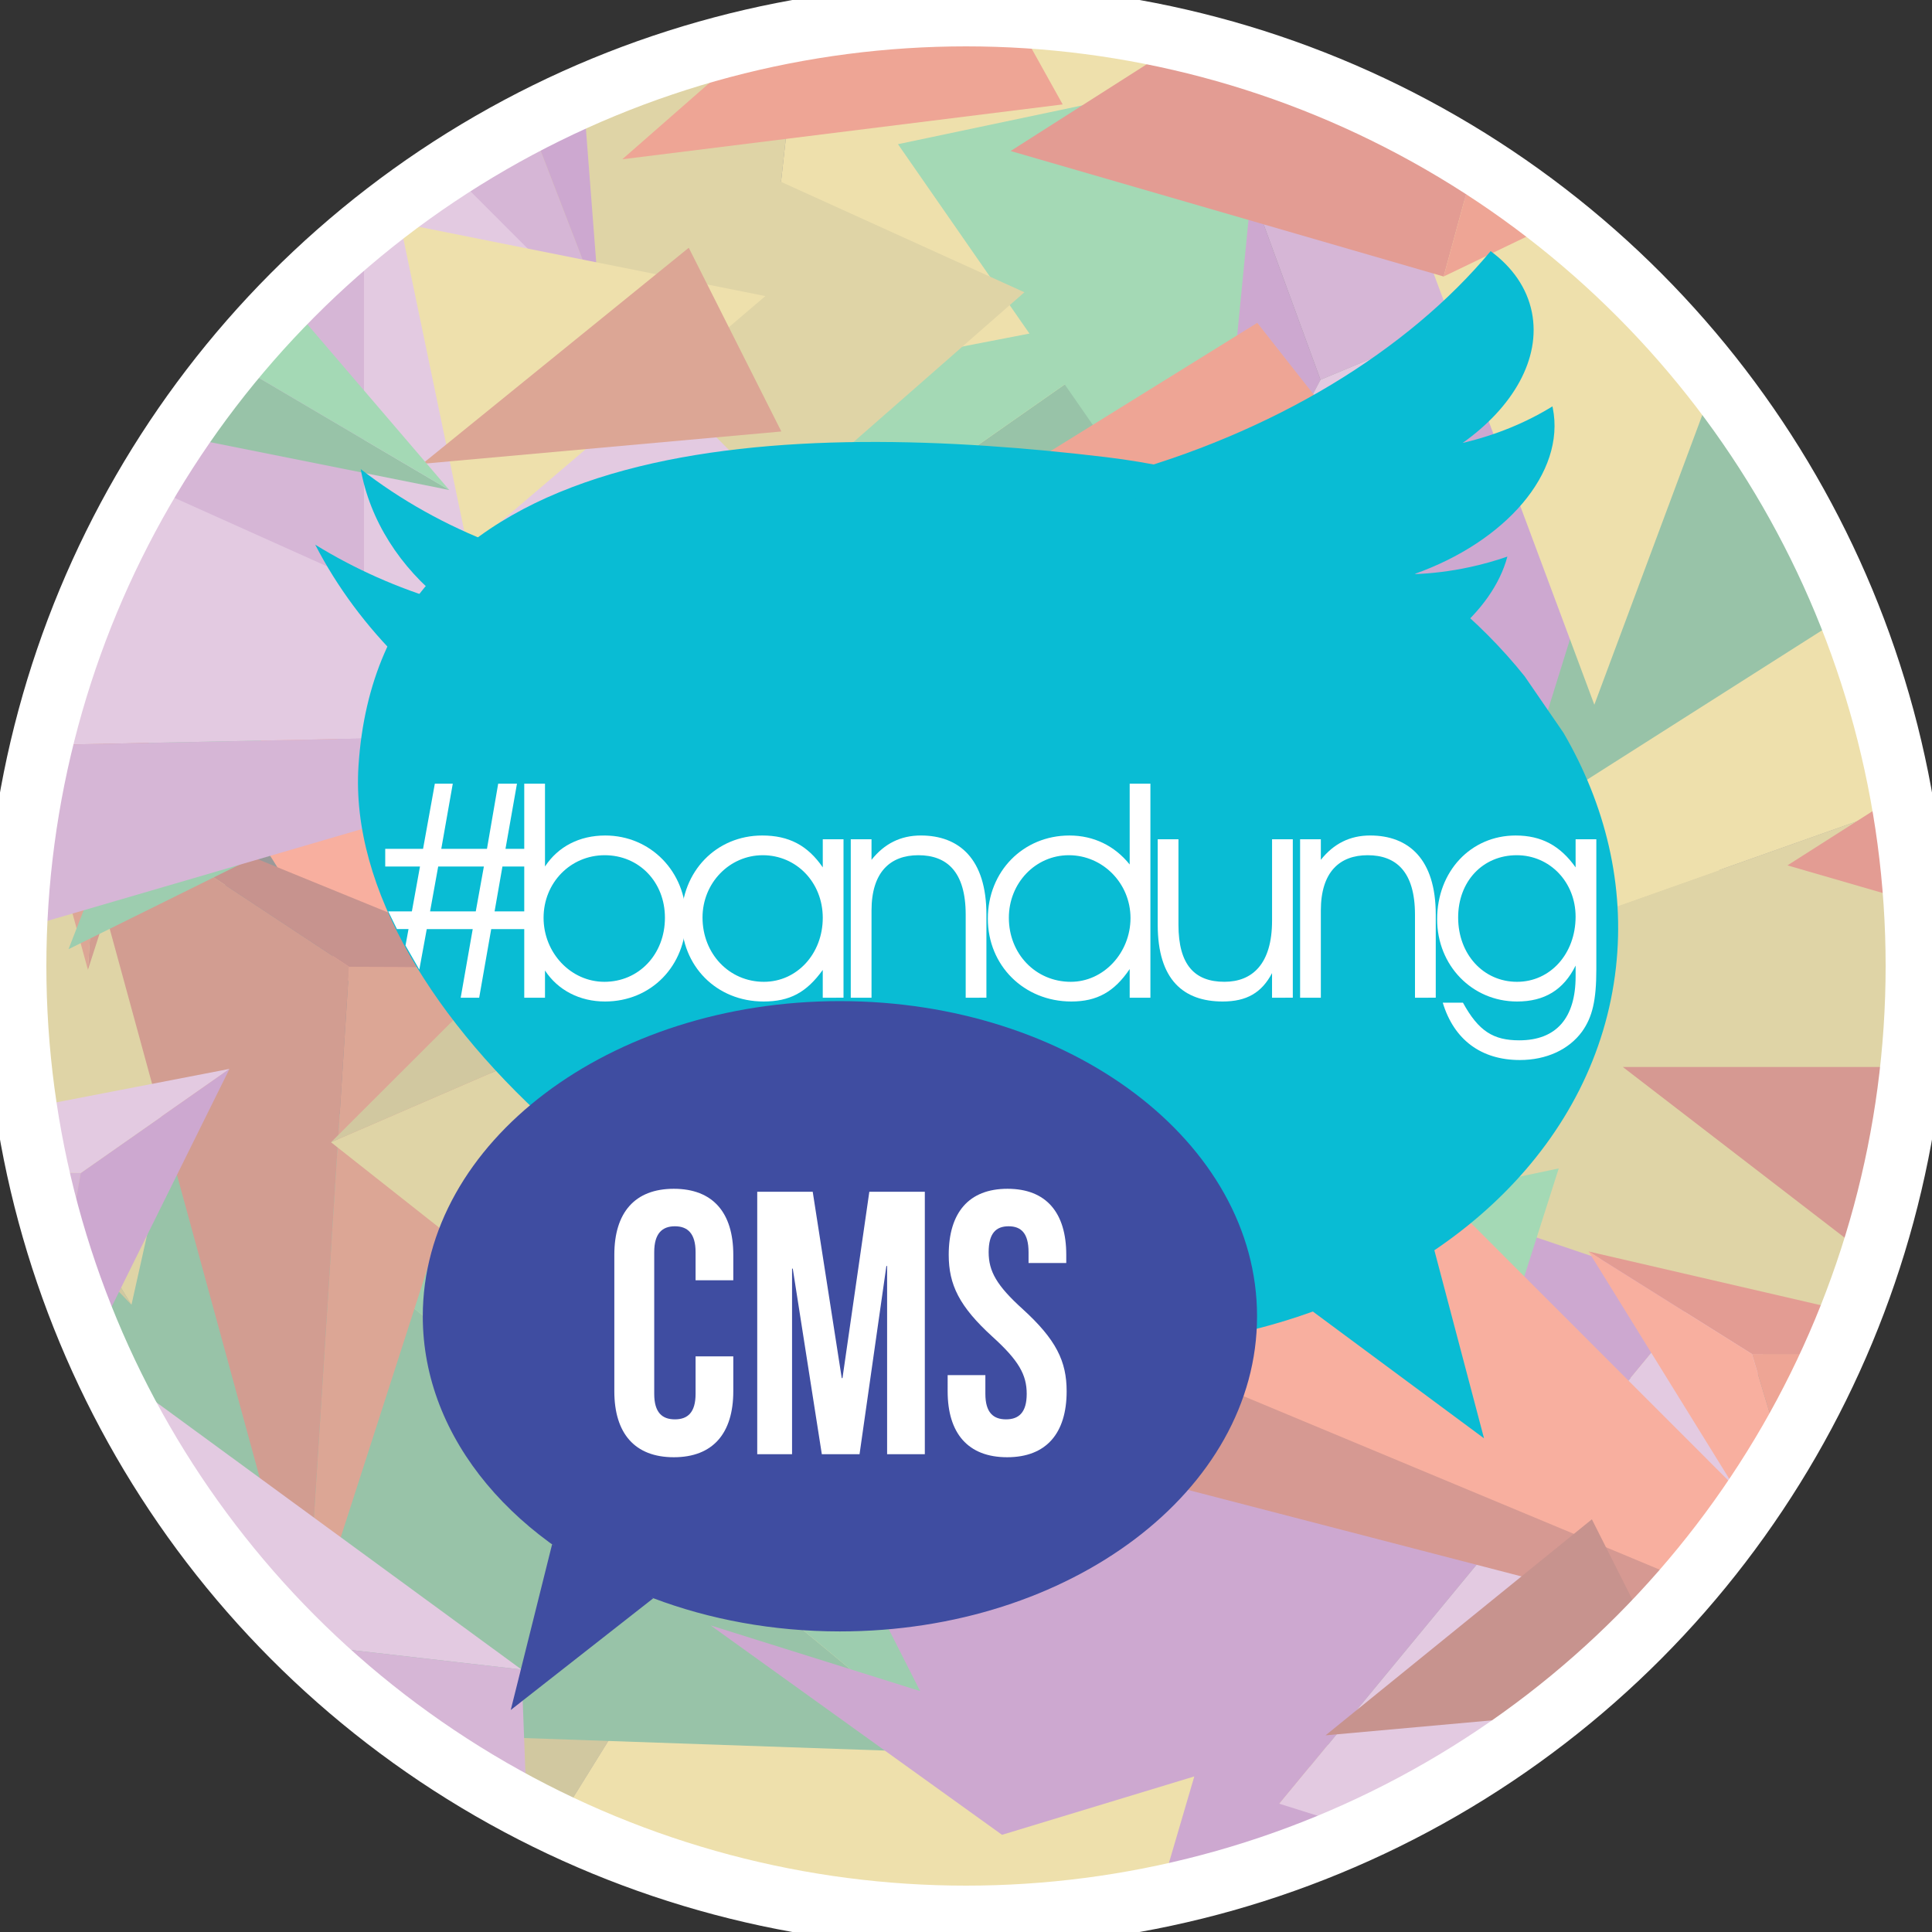 <?xml version="1.0" encoding="utf-8"?>
<!-- Generator: Adobe Illustrator 16.0.0, SVG Export Plug-In . SVG Version: 6.00 Build 0)  -->
<!DOCTYPE svg PUBLIC "-//W3C//DTD SVG 1.1//EN" "http://www.w3.org/Graphics/SVG/1.1/DTD/svg11.dtd">
<svg version="1.1" id="Layer_1" xmlns="http://www.w3.org/2000/svg" xmlns:xlink="http://www.w3.org/1999/xlink" x="0px" y="0px"
	 width="125px" height="125px" viewBox="0 0 125 125" enable-background="new 0 0 125 125" xml:space="preserve">
<rect x="0" y="0" width="125" height="125" fill="#333333" stroke="none"/>
<g>
	<g>
		<defs>
			<circle id="SVGID_1_" cx="62.5" cy="62.5" r="61.5"/>
		</defs>
		<clipPath id="SVGID_2_">
			<use xlink:href="#SVGID_1_"  overflow="visible"/>
		</clipPath>
		<g clip-path="url(#SVGID_2_)">
			<g>
				<g>
					<polygon fill="#BFA94D" points="48.929,64.154 8.022,88.649 54.507,88.237 					"/>
					<polygon fill="#A39041" points="8.022,88.649 27.872,131.142 54.507,88.237 					"/>
					<polygon fill="#A39041" points="48.929,64.154 91.269,119.932 54.507,88.237 					"/>
					<polygon fill="#DDC159" points="27.872,131.142 91.269,119.932 54.507,88.237 					"/>
				</g>
				<polygon fill="#AC6CAD" points="10.666,48.374 -9.548,54.769 -4.924,37.979 				"/>
				<polygon fill="#DDC159" points="118.617,76.968 107.978,93.514 99.162,78.102 				"/>
				<polygon fill="#DDC159" points="114.714,56.181 107.985,66.644 101.785,56.581 				"/>
				<g>
					<polygon fill="#308751" points="90.85,64.427 100.795,-13.627 141.101,38.864 					"/>
					<polygon fill="#48B26B" points="100.795,-13.627 148.043,13.543 141.101,38.864 					"/>
				</g>
				<g>
					<polygon fill="#9B51A0" points="108.248,19.96 89.623,79.714 65.516,34.369 					"/>
					<polygon fill="#C694C3" points="89.623,79.714 56.577,53.345 65.516,34.369 					"/>
				</g>
				<g>
					<polygon fill="#9B51A0" points="34.91,91.489 117.601,74.49 77.035,123.66 					"/>
					<polygon fill="#C694C3" points="117.601,74.49 105.049,121.129 77.035,123.66 					"/>
				</g>
				<g>
					<polygon fill="#308751" points="-21.333,110.537 61.559,113.41 12.472,72.803 					"/>
					<polygon fill="#3A9B5E" points="61.559,113.41 39.89,70.678 12.472,72.803 					"/>
				</g>
				<g>
					<polygon fill="#DDC159" points="20.743,29.663 -11.877,63.179 -1.934,67.358 					"/>
					<polygon fill="#BFA94D" points="20.743,29.663 8.506,84.419 -1.934,67.358 					"/>
					<polygon fill="#A39041" points="-11.877,63.179 8.506,84.419 -1.934,67.358 					"/>
				</g>
				<g>
					<polygon fill="#F05F3E" points="0.015,27.389 24.201,66.133 32.047,59.285 					"/>
					<polygon fill="#DD4B2A" points="0.015,27.389 53.684,56.466 32.047,59.285 					"/>
					<polygon fill="#C63927" points="24.201,66.133 53.684,56.466 32.047,59.285 					"/>
				</g>
				<g>
					<polygon fill="#B94C2A" points="19.778,106.499 33.92,62.635 22.588,62.552 					"/>
					<polygon fill="#A43A23" points="19.778,106.499 4.511,50.622 22.588,62.552 					"/>
					<polygon fill="#8F261D" points="33.92,62.635 4.511,50.622 22.588,62.552 					"/>
				</g>
				<g>
					<polygon fill="#A43A23" points="5.688,62.747 15.388,32.657 7.616,32.6 					"/>
					<polygon fill="#B94C2A" points="5.688,62.747 -4.785,24.416 7.616,32.6 					"/>
					<polygon fill="#8F261D" points="15.388,32.657 -4.785,24.416 7.616,32.6 					"/>
				</g>
				<g>
					<polygon fill="#DDC159" points="44.28,68.242 89.861,-4.448 52.327,-4.448 					"/>
					<polygon fill="#BFA94D" points="44.28,68.242 23.272,-25.326 52.327,-4.448 					"/>
					<polygon fill="#9B51A0" points="112.567,126.044 45.979,105.164 75.032,126.044 					"/>
				</g>
				<g>
					<polygon fill="#BFA94D" points="129.464,49.837 135.166,92.156 71.141,70.502 					"/>
					<polygon fill="#A39041" points="135.166,92.156 145.817,23.019 129.464,49.837 					"/>
					<polygon fill="#DDC159" points="145.817,23.019 71.141,70.502 129.464,49.837 					"/>
				</g>
				<g>
					<polygon fill="#DD4B2A" points="104.691,96.937 125.919,96.937 111.846,120.762 					"/>
				</g>
				<g>
					<polygon fill="#DD4B2A" points="113.348,87.602 131.438,87.602 119.445,107.902 					"/>
					<polygon fill="#C63927" points="131.438,87.602 102.78,80.969 113.348,87.602 					"/>
					<polygon fill="#F05F3E" points="102.78,80.969 119.445,107.902 113.348,87.602 					"/>
				</g>
				<g>
					<polygon fill="#AC6CAD" points="109.076,113.939 135.347,117.133 108.797,137.619 					"/>
					<polygon fill="#9B51A0" points="135.347,117.133 99.852,103.904 109.076,113.939 					"/>
					<polygon fill="#C694C3" points="99.852,103.904 108.797,137.619 109.076,113.939 					"/>
				</g>
				<g>
					<polygon fill="#AC6CAD" points="85.436,24.571 77.243,2.178 109.57,14.489 					"/>
					<polygon fill="#9B51A0" points="77.243,2.178 79.274,36.311 85.436,24.571 					"/>
					<polygon fill="#C694C3" points="79.274,36.311 109.57,14.489 85.436,24.571 					"/>
				</g>
				<g>
					<polygon fill="#3A9B5E" points="62.75,29.167 57.985,56.596 31.323,28.402 					"/>
					<polygon fill="#308751" points="57.985,56.596 76.255,19.716 62.75,29.167 					"/>
					<polygon fill="#48B26B" points="76.255,19.716 31.323,28.402 62.75,29.167 					"/>
				</g>
				<g>
					<polygon fill="#AC6CAD" points="5.22,75.896 1.823,95.448 -17.184,75.35 					"/>
					<polygon fill="#9B51A0" points="1.823,95.448 14.848,69.157 5.22,75.896 					"/>
					<polygon fill="#C694C3" points="14.848,69.157 -17.184,75.35 5.22,75.896 					"/>
				</g>
				<g>
					<polygon fill="#AC6CAD" points="29.998,-3.166 38.779,19.613 5.502,7.484 					"/>
					<polygon fill="#9B51A0" points="38.779,19.613 36.089,-15.258 29.998,-3.166 					"/>
					<polygon fill="#C694C3" points="36.089,-15.258 5.502,7.484 29.998,-3.166 					"/>
				</g>
				<polygon fill="#DDC159" points="91.001,12.987 115.305,12.987 103.153,45.595 				"/>
				<polygon fill="#48B26B" points="58.099,9.329 81.746,4.35 78.394,38.567 				"/>
				<polygon fill="#48B26B" points="85.962,78.73 100.851,75.596 96.571,89.011 				"/>
				<polygon fill="#3A9B5E" points="92.756,130.957 100.703,110.566 108.833,123.009 				"/>
				<polygon fill="#3A9B5E" points="4.432,61.413 12.379,41.019 20.51,53.462 				"/>
				<polygon fill="#C694C3" points="-6.896,33.215 1.05,12.823 17.336,29.378 				"/>
				<polygon fill="#BFA94D" points="46.644,10 66.279,18.91 41.299,40.8 				"/>
				<polygon fill="#DD4B2A" points="60.746,-7.634 68.756,6.756 40.26,10.306 				"/>
				<polygon fill="#AC3224" points="104.996,69.034 125.614,69.034 125.614,84.901 				"/>
				<polygon fill="#A43A23" points="82.414,37.38 96.832,51.201 83.343,62.294 				"/>
				<polygon fill="#C63927" points="9.371,2.031 23.788,15.852 10.298,26.946 				"/>
				<polygon fill="#8F261D" points="87.214,56.781 101.631,62.639 88.14,73.731 				"/>
				<polygon fill="#DD4B2A" points="61.421,33.247 81.344,20.888 93.407,36.219 				"/>
				<g>
					<polygon fill="#C694C3" points="23.55,5.486 23.55,40.505 81.288,63.251 					"/>
					<polygon fill="#AC6CAD" points="23.55,5.486 2.406,42.792 23.55,40.505 					"/>
					<polygon fill="#9B51A0" points="2.406,42.792 81.288,63.251 23.55,39.183 					"/>
				</g>
				<g>
					<polygon fill="#F05F3E" points="67.139,51.084 67.139,86.104 124.876,108.85 					"/>
					<polygon fill="#DD4B2A" points="67.139,51.084 45.996,88.392 67.139,86.104 					"/>
					<polygon fill="#AC3224" points="45.996,88.392 124.876,108.85 67.139,84.78 					"/>
				</g>
				<g>
					<polygon fill="#BFA94D" points="21.416,73.904 45.547,92.948 37.702,66.854 					"/>
					<polygon fill="#A39041" points="45.547,92.948 72.657,74.873 37.702,66.854 					"/>
					<polygon fill="#A39041" points="21.416,73.904 54.356,41.014 37.702,66.854 					"/>
					<polygon fill="#DDC159" points="72.657,74.873 54.356,41.014 37.702,66.854 					"/>
				</g>
				<g>
					<g>
						<polygon fill="#C694C3" points="-1.039,133.131 9.859,105.287 34.421,125.921 						"/>
						<polygon fill="#C694C3" points="9.859,105.287 -4.727,79.868 33.742,108.018 						"/>
						<polygon fill="#AC6CAD" points="33.742,108.018 34.421,125.921 9.859,105.287 						"/>
					</g>
					<polygon fill="#9B51A0" points="-1.039,133.131 -4.727,79.868 9.859,105.287 					"/>
				</g>
				<g>
					<polygon fill="#C63927" points="115.647,55.99 152.225,32.688 143.663,64.11 					"/>
					<polygon fill="#DD4B2A" points="152.225,32.688 156.797,57.795 143.663,64.11 					"/>
				</g>
				<g>
					<polygon fill="#C63927" points="65.387,9.77 101.964,-13.534 93.403,17.89 					"/>
					<polygon fill="#DD4B2A" points="101.964,-13.534 106.538,11.574 93.403,17.89 					"/>
				</g>
				<g>
					<polygon fill="#C694C3" points="44.985,47.341 -11.616,21.927 -11.616,48.497 					"/>
					<polygon fill="#AC6CAD" points="44.985,47.341 -25.268,67.854 -11.616,48.497 					"/>
					<polygon fill="#9B51A0" points="-11.616,21.927 -25.268,67.854 -11.616,48.497 					"/>
				</g>
				<polygon fill="#B94C2A" points="-5.74,-0.906 16.342,-0.906 5.302,17.353 				"/>
				<polygon fill="#DD4B2A" points="38.214,36.922 52.879,36.922 45.547,56.599 				"/>
				<polygon fill="#DD4B2A" points="96.441,117.569 98.729,130.431 75.696,127.07 				"/>
				<polygon fill="#DD4B2A" points="47.471,46.99 49.759,59.853 26.726,56.492 				"/>
				<g>
					<polygon fill="#AC6CAD" points="130.075,98.237 123.358,121.145 107.157,105.196 					"/>
					<polygon fill="#DDC159" points="77.271,114.935 70.825,136.907 55.287,121.611 					"/>
					<polygon fill="#8F261D" points="102.994,98.299 108.984,110.184 85.763,112.276 					"/>
				</g>
				<g>
					<polygon fill="#DDC159" points="49.516,19.158 30.285,35.549 25.887,14.433 					"/>
					<polygon fill="#9B51A0" points="66.279,36.003 59.834,57.978 44.295,42.681 					"/>
					<polygon fill="#B94C2A" points="44.563,16.03 50.553,27.917 27.331,30.008 					"/>
				</g>
				<g>
					<polygon fill="#3A9B5E" points="14.112,22.895 -12.399,23.403 6.615,5.486 					"/>
					<polygon fill="#308751" points="-12.399,23.403 29.069,31.704 14.112,22.895 					"/>
					<polygon fill="#48B26B" points="29.069,31.704 6.615,5.486 14.112,22.895 					"/>
				</g>
			</g>
		</g>
	</g>
	<g>
		<defs>
			<circle id="SVGID_3_" cx="62.5" cy="62.5" r="61.5"/>
		</defs>
		<clipPath id="SVGID_4_">
			<use xlink:href="#SVGID_3_"  overflow="visible"/>
		</clipPath>
		
			<rect x="43.19" y="160.277" opacity="0.2" clip-path="url(#SVGID_4_)" fill="#FFFFFF" enable-background="new    " width="123" height="123"/>
	</g>
	<g>
		<defs>
			<circle id="SVGID_5_" cx="62.5" cy="62.5" r="61.5"/>
		</defs>
		<clipPath id="SVGID_6_">
			<use xlink:href="#SVGID_5_"  overflow="visible"/>
		</clipPath>
		<circle opacity="0.5" clip-path="url(#SVGID_6_)" fill="#FFFFFF" enable-background="new    " cx="62.5" cy="62.5" r="61.5"/>
	</g>
	<g>
		<defs>
			<circle id="SVGID_7_" cx="62.5" cy="62.5" r="61.5"/>
		</defs>
		<clipPath id="SVGID_8_">
			<use xlink:href="#SVGID_7_"  overflow="visible"/>
		</clipPath>
		<path clip-path="url(#SVGID_8_)" fill="#09BCD4" d="M98.641,43.752c-5.898-7.37-15.633-12.804-27.082-14.175
			c-19.995-2.394-46.944-2.008-48.365,19.981c-1.03,15.918,21.938,35.014,41.934,37.407c5.821,0.695,11.443,0.267,16.534-1.086
			c12.393-3.29,21.627-12.041,22.888-23.274c0.596-5.329-0.68-10.536-3.393-15.193L98.641,43.752z"/>
	</g>
	<g>
		<defs>
			<circle id="SVGID_9_" cx="62.5" cy="62.5" r="61.5"/>
		</defs>
		<clipPath id="SVGID_10_">
			<use xlink:href="#SVGID_9_"  overflow="visible"/>
		</clipPath>
		<polygon clip-path="url(#SVGID_10_)" fill="#09BCD4" points="96.016,93.06 82.184,82.813 92.007,77.876 		"/>
	</g>
	<g>
		<defs>
			<circle id="SVGID_11_" cx="62.5" cy="62.5" r="61.5"/>
		</defs>
		<clipPath id="SVGID_12_">
			<use xlink:href="#SVGID_11_"  overflow="visible"/>
		</clipPath>
		<g clip-path="url(#SVGID_12_)">
			<path fill="#FFFFFF" d="M34.499,56.063v-1.144h-1.794l0.743-4.216h-1.215l-0.726,4.216h-2.956l0.744-4.216h-1.161l-0.762,4.216
				h-2.448v1.144h2.249l-0.525,2.905h-1.529l0.562,1.143h0.75l-0.195,1.065l0.894,1.557l0.481-2.621h2.974l-0.779,4.442h1.196
				l0.779-4.442h2.449v-1.144h-2.231l0.508-2.905H34.499z M30.782,58.968h-2.956l0.525-2.905h2.956L30.782,58.968z"/>
			<path fill="#FFFFFF" d="M39.142,64.797c-1.633,0-3.047-0.731-3.881-2.006v1.762h-1.342v-13.85h1.342v5.359
				c0.853-1.293,2.231-2.005,3.898-2.005c2.938,0,5.223,2.343,5.223,5.36C44.382,62.491,42.134,64.797,39.142,64.797z
				 M39.123,55.332c-2.212,0-3.954,1.781-3.954,4.048c0,2.267,1.76,4.143,3.935,4.143c2.231,0,3.917-1.781,3.917-4.143
				C43.023,57.074,41.354,55.332,39.123,55.332z"/>
			<path fill="#FFFFFF" d="M53.232,64.553v-1.799c-1.052,1.461-2.139,2.043-3.826,2.043c-3.046,0-5.313-2.287-5.313-5.343
				c0-3.074,2.249-5.397,5.223-5.397c1.723,0,2.937,0.637,3.917,2.062V54.3h1.342v10.251L53.232,64.553L53.232,64.553z
				 M49.352,55.332c-2.158,0-3.899,1.8-3.899,4.03c0,2.343,1.722,4.161,3.971,4.161c2.141,0,3.809-1.818,3.809-4.143
				C53.232,57.093,51.527,55.332,49.352,55.332z"/>
			<path fill="#FFFFFF" d="M62.48,64.553v-5.378c0-2.793-1.233-3.843-3.064-3.843c-1.796,0-3.029,1.069-3.029,3.58v5.641h-1.343
				V54.3h1.343v1.331c0.834-1.049,1.886-1.575,3.19-1.575c2.485,0,4.244,1.519,4.244,5.117v5.378L62.48,64.553L62.48,64.553z"/>
			<path fill="#FFFFFF" d="M73.09,64.553v-1.856c-0.998,1.481-2.122,2.1-3.773,2.1c-3.063,0-5.404-2.324-5.404-5.361
				c0-3.055,2.285-5.379,5.278-5.379c1.56,0,2.919,0.656,3.899,1.875v-5.229h1.341v13.85H73.09z M69.153,55.332
				c-2.158,0-3.88,1.8-3.88,4.048c0,2.343,1.742,4.143,4.007,4.143c2.122,0,3.863-1.875,3.863-4.124
				C73.144,57.149,71.349,55.332,69.153,55.332z"/>
			<path fill="#FFFFFF" d="M82.301,64.553v-1.593c-0.671,1.274-1.65,1.837-3.191,1.837c-2.521,0-4.206-1.388-4.206-4.967V54.3h1.342
				v5.529c0,2.604,1.052,3.693,2.974,3.693c1.813,0,3.082-1.163,3.082-3.956V54.3h1.342v10.251L82.301,64.553L82.301,64.553z"/>
			<path fill="#FFFFFF" d="M91.549,64.553v-5.378c0-2.793-1.233-3.843-3.064-3.843c-1.795,0-3.027,1.069-3.027,3.58v5.641h-1.342
				V54.3h1.342v1.331c0.834-1.049,1.885-1.575,3.19-1.575c2.484,0,4.245,1.519,4.245,5.117v5.378L91.549,64.553L91.549,64.553z"/>
			<path fill="#FFFFFF" d="M102.357,66.745c-0.851,1.163-2.303,1.838-4.026,1.838c-2.502,0-4.261-1.313-4.985-3.711h1.306
				c1.015,1.855,1.976,2.437,3.644,2.437c2.395,0,3.646-1.443,3.646-4.142v-0.694c-0.78,1.574-2.013,2.324-3.79,2.324
				c-2.901,0-5.17-2.324-5.17-5.324c0-3.093,2.178-5.416,5.078-5.416c1.669,0,2.885,0.656,3.881,2.062V54.3h1.341v8.416
				C103.282,64.722,103.028,65.808,102.357,66.745z M98.133,55.332c-2.194,0-3.791,1.687-3.791,4.03c0,2.38,1.632,4.161,3.809,4.161
				c2.156,0,3.79-1.818,3.79-4.218C101.94,57.074,100.272,55.332,98.133,55.332z"/>
		</g>
	</g>
	<g>
		<defs>
			<circle id="SVGID_13_" cx="62.5" cy="62.5" r="61.5"/>
		</defs>
		<clipPath id="SVGID_14_">
			<use xlink:href="#SVGID_13_"  overflow="visible"/>
		</clipPath>
		<path clip-path="url(#SVGID_14_)" fill="#3F4DA1" d="M27.354,85.163c0,7.983,6.071,14.895,14.917,18.242
			c3.633,1.373,7.732,2.147,12.073,2.147c14.905,0,26.987-9.128,26.987-20.39c0-11.261-12.082-20.39-26.987-20.39
			C39.437,64.773,27.354,73.902,27.354,85.163z"/>
	</g>
	<g>
		<defs>
			<circle id="SVGID_15_" cx="62.5" cy="62.5" r="61.5"/>
		</defs>
		<clipPath id="SVGID_16_">
			<use xlink:href="#SVGID_15_"  overflow="visible"/>
		</clipPath>
		<polygon clip-path="url(#SVGID_16_)" fill="#3F4DA1" points="33.045,110.637 42.27,103.405 35.72,99.919 		"/>
	</g>
	<g>
		<defs>
			<circle id="SVGID_17_" cx="62.5" cy="62.5" r="61.5"/>
		</defs>
		<clipPath id="SVGID_18_">
			<use xlink:href="#SVGID_17_"  overflow="visible"/>
		</clipPath>
		<g clip-path="url(#SVGID_18_)">
			<path fill="#FFFFFF" d="M47.444,87.757v2.256c0,2.717-1.314,4.27-3.848,4.27c-2.535,0-3.849-1.553-3.849-4.27v-8.83
				c0-2.716,1.313-4.269,3.849-4.269c2.534,0,3.848,1.553,3.848,4.269v1.65h-2.44v-1.819c0-1.213-0.517-1.674-1.339-1.674
				c-0.82,0-1.337,0.461-1.337,1.674v9.168c0,1.212,0.517,1.65,1.337,1.65c0.822,0,1.339-0.437,1.339-1.65v-2.426L47.444,87.757
				L47.444,87.757z"/>
			<path fill="#FFFFFF" d="M54.461,89.164h0.047l1.737-12.056h3.591v16.979h-2.44V81.911h-0.047l-1.737,12.177h-2.44L51.292,82.08
				h-0.046v12.008h-2.253V77.108h3.59L54.461,89.164z"/>
			<path fill="#FFFFFF" d="M65.185,76.914c2.512,0,3.802,1.553,3.802,4.269v0.534h-2.44v-0.703c0-1.213-0.47-1.674-1.291-1.674
				s-1.29,0.461-1.29,1.674c0,1.237,0.515,2.158,2.204,3.686c2.16,1.967,2.842,3.373,2.842,5.313c0,2.718-1.315,4.27-3.85,4.27
				s-3.849-1.552-3.849-4.27V88.97h2.44v1.212c0,1.212,0.516,1.65,1.337,1.65s1.338-0.437,1.338-1.65
				c0-1.236-0.517-2.157-2.206-3.688c-2.158-1.964-2.84-3.371-2.84-5.312C61.384,78.467,62.674,76.914,65.185,76.914z"/>
		</g>
	</g>
	<g>
		<defs>
			<circle id="SVGID_19_" cx="62.5" cy="62.5" r="61.5"/>
		</defs>
		<clipPath id="SVGID_20_">
			<use xlink:href="#SVGID_19_"  overflow="visible"/>
		</clipPath>
		<path clip-path="url(#SVGID_20_)" fill="#09BCD4" d="M20.395,35.241c2.528,1.557,5.316,2.807,8.319,3.691
			c-2.835-2.22-4.783-5.268-5.376-8.58c2.575,1.997,5.515,3.653,8.734,4.873l-6.077,7.562
			C23.707,40.538,21.808,37.982,20.395,35.241z"/>
	</g>
	<g>
		<defs>
			<circle id="SVGID_21_" cx="62.5" cy="62.5" r="61.5"/>
		</defs>
		<clipPath id="SVGID_22_">
			<use xlink:href="#SVGID_21_"  overflow="visible"/>
		</clipPath>
		<path clip-path="url(#SVGID_22_)" fill="#09BCD4" d="M96.444,16.249c1.4,1.03,2.353,2.375,2.669,3.957
			c0.598,2.996-1.22,6.141-4.479,8.452c2.172-0.511,4.145-1.337,5.808-2.366c0.008,0.036,0.017,0.071,0.023,0.108
			c0.838,4.184-3.05,8.653-8.976,10.747c1.157-0.041,2.353-0.187,3.564-0.446c0.857-0.183,1.68-0.415,2.473-0.689
			c-0.958,3.609-5.003,6.994-10.396,8.445L71.919,30.849C82.414,28.04,91.112,22.656,96.444,16.249z"/>
	</g>
</g>
<circle fill="none" stroke="#FFFFFF" stroke-width="4" stroke-miterlimit="10" cx="62.5" cy="62.5" r="61.5"/>
</svg>
